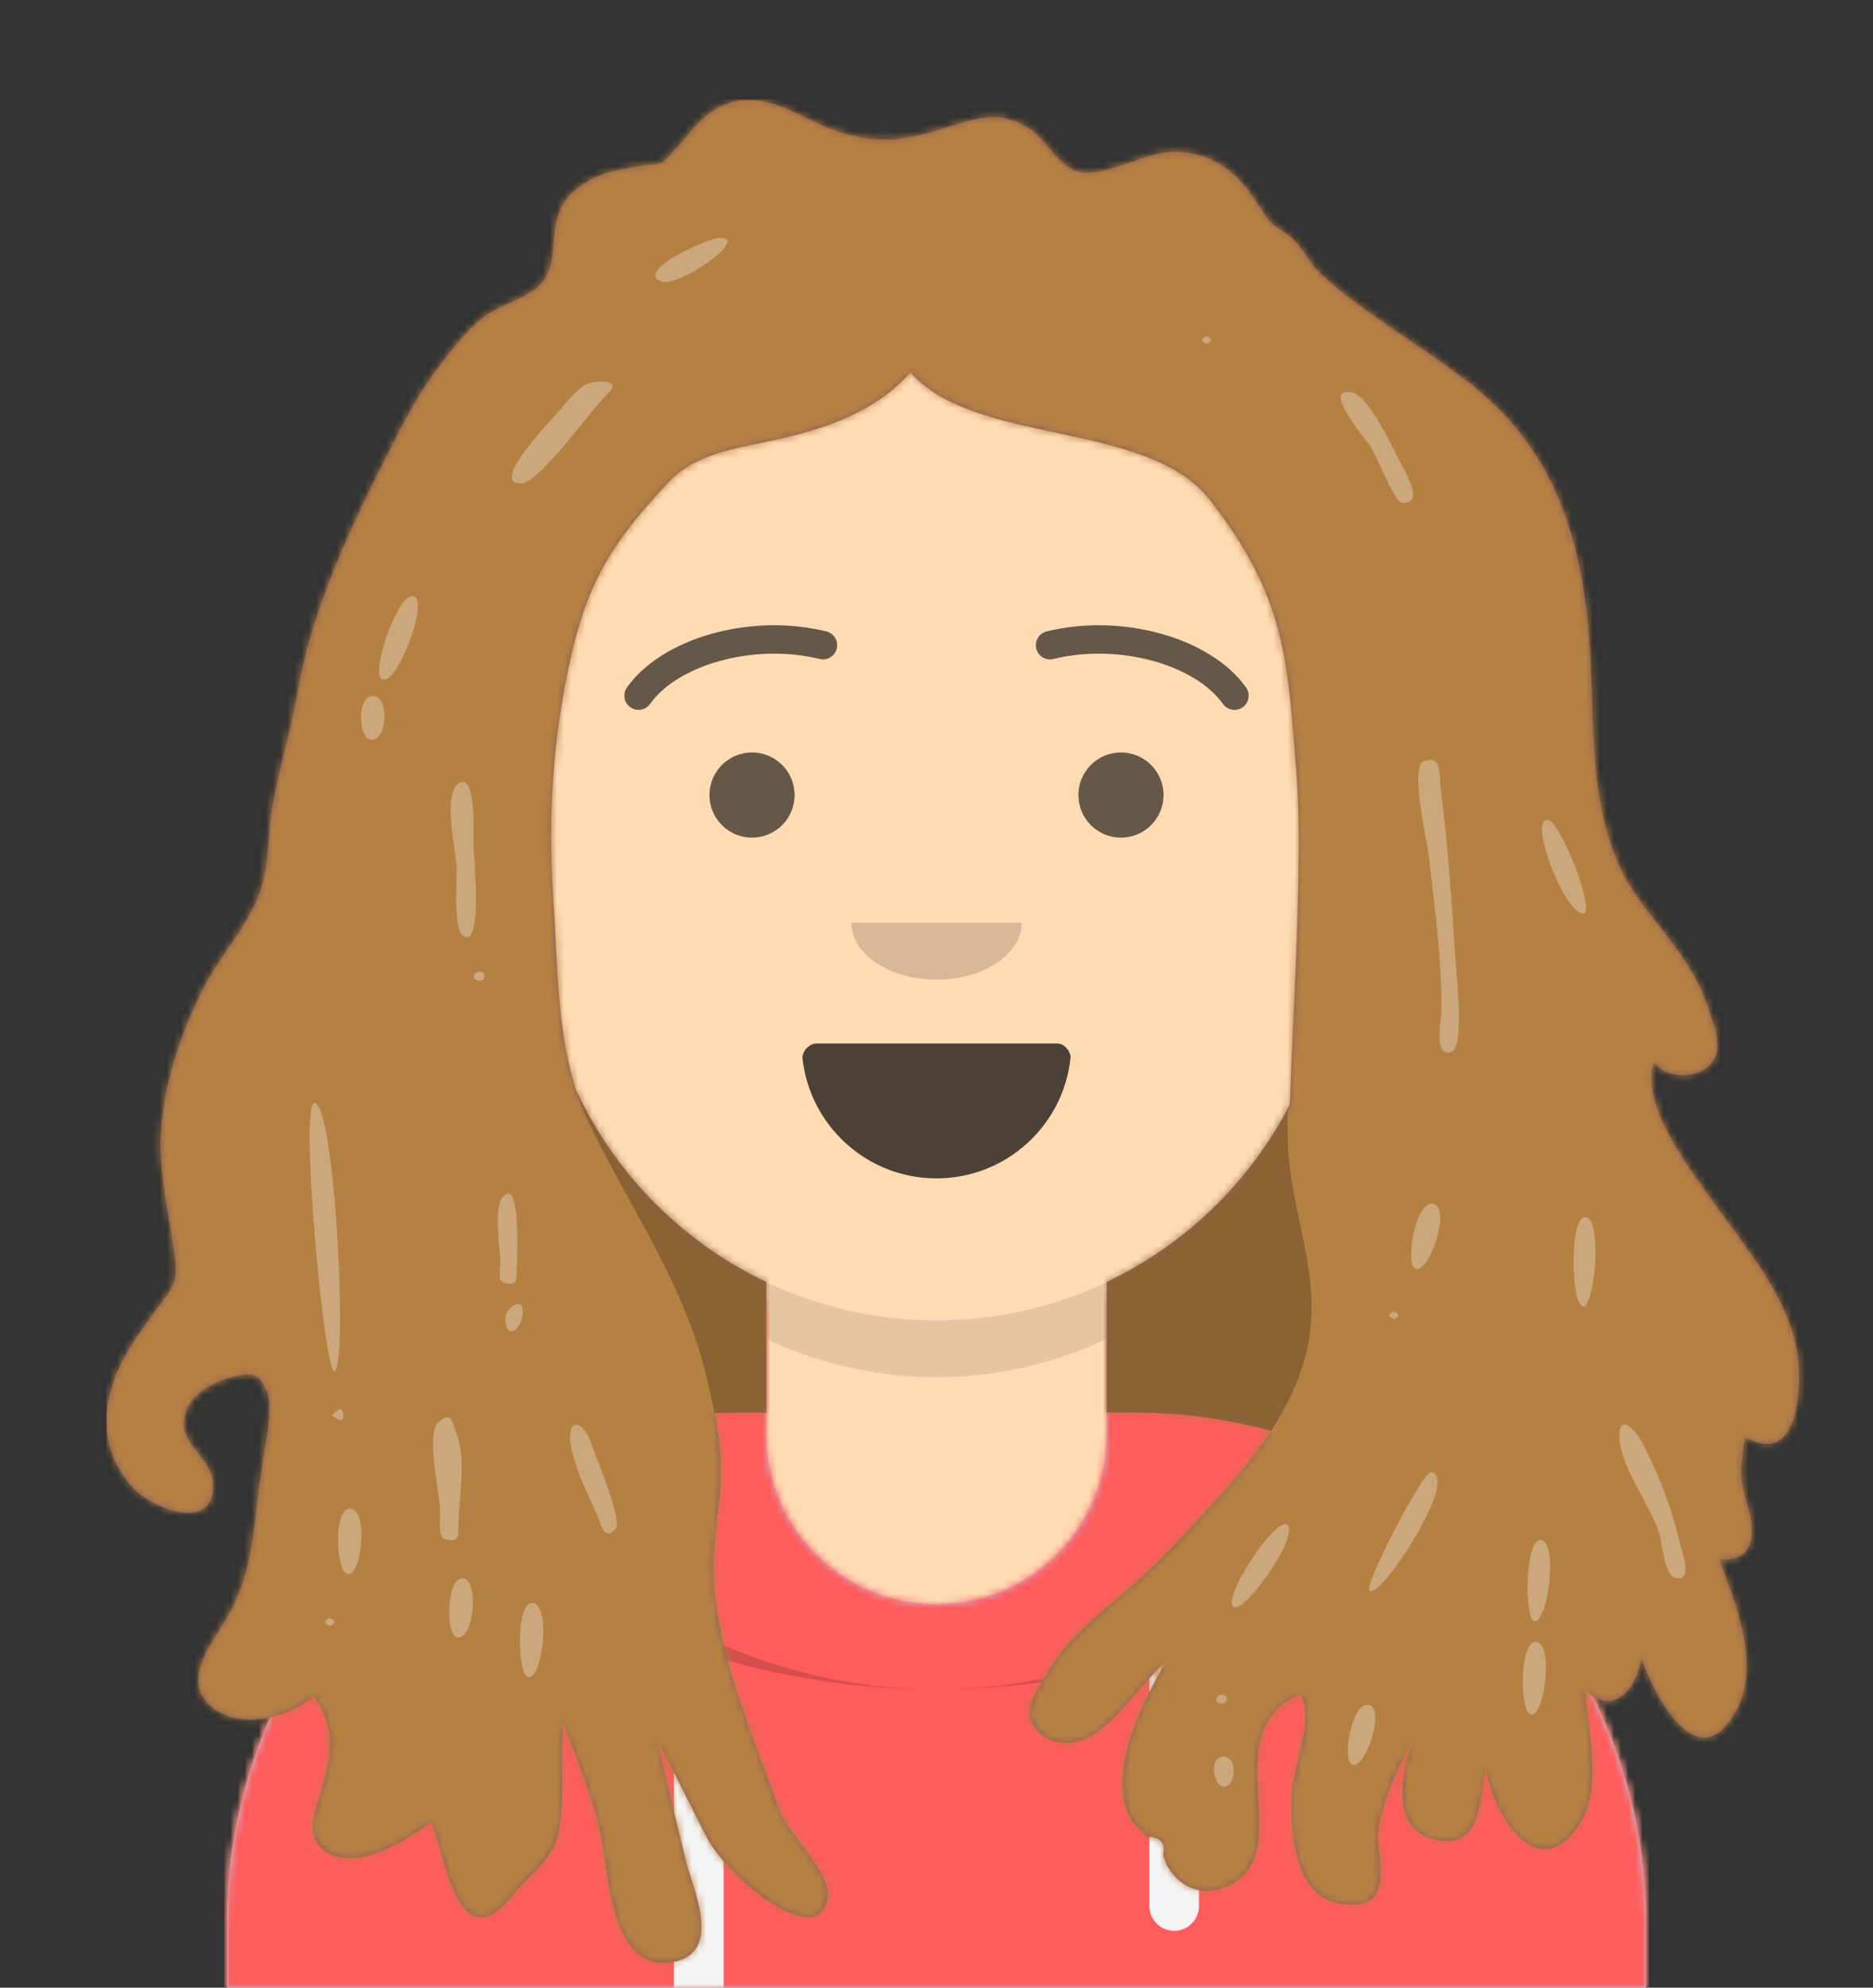 <svg height="280" viewBox="0 0 264 280" width="264" xmlns="http://www.w3.org/2000/svg" xmlns:xlink="http://www.w3.org/1999/xlink"><rect x="0" y="0" width="264" height="280" fill="#333333" stroke="none"/><defs><path id="a" d="m124 144.611v18.389h4c39.765 0 72 32.235 72 72v9h-200v-9c0-39.765 32.235-72 72-72h4v-18.389c-17.237-8.189-29.628-24.924-31.695-44.73-5.825-.823-10.305-5.829-10.305-11.881v-14c0-5.946 4.325-10.882 10-11.834v-6.166c0-30.928 25.072-56 56-56 30.928 0 56 25.072 56 56v6.166c5.675.952 10 5.888 10 11.834v14c0 6.052-4.48 11.058-10.305 11.881-2.067 19.806-14.457 36.541-31.695 44.73z"/><mask id="b" fill="#fff"><use fill="#fff" fill-rule="evenodd" xlink:href="#a"/></mask><mask id="c" fill="#fff"><use fill="#fff" fill-rule="evenodd" xlink:href="#g"/></mask><mask id="d" fill="#fff"><use fill="#fff" fill-rule="evenodd" xlink:href="#h"/></mask><mask id="e" fill="#fff"><path d="m0 0h264v280h-264z" fill="#fff" fill-rule="evenodd"/></mask><mask id="f" fill="#fff"><use fill="#fff" fill-rule="evenodd" xlink:href="#i"/></mask><path id="g" d="m108 13.071c-17.919 2.005-31.72 7.481-31.996 21.574-25.858 10.923-44.004 36.52-44.004 66.355v9.001h200v-9.001c0-29.835-18.146-55.431-44.004-66.355-.276-14.093-14.077-19.569-31.996-21.574v18.929c0 13.255-10.745 24-24 24-13.255 0-24-10.745-24-24z"/><path id="h" d="m35.118 15.128c1.058 9.492 9.108 16.872 18.882 16.872 9.804 0 17.874-7.426 18.892-16.96.082-.767-.775-2.04-1.849-2.04-14.894 0-26.305 0-33.956 0-1.08 0-2.075 1.178-1.969 2.128z"/><path id="i" d="m85.718 185.073c1.088-.049 2.182-.073 3.282-.073h4v-18.389c-11.771-5.592-21.282-15.17-26.789-26.989-2.764-8.608-2.6-17.935-3.21-26.796-.805-11.68-.112-23.078 2.536-34.579 2.389-10.375 5.824-15.941 13.626-24.255 4.359-4.646 10.905-4.915 17.42-6.563 6.593-1.669 12.611-4.21 16.735-8.991 9.083 10.411 33.354 6.664 42.237 18.011 10.801 13.798 10.922 22.701 12.193 38.642.953 11.951-.529 33.564-.944 46.538-5.618 10.895-14.707 19.709-25.804 24.981v18.389h4c6.636 0 13.062.898 19.163 2.578-2.05 3.174-4.494 6.179-7.051 8.973-3.831 4.188-7.681 8.519-12 12.367-4.941 4.401-9.668 7.597-12.667 13.082-1.358 2.483-3.737 5.094-1.219 7.817 2.299 2.487 5.924 1.975 8.385.175 3.637-2.66 6.338-6.859 9.69-9.916-3.237 5.815-7.742 14.485-5.429 21.005.787 2.217 1.585 2.173 2.801 3.651 1.92.043 2.679.912 2.277 2.605.18.484.36.967.54 1.451 1.456 2.594 4.242 4.411 7.78 3.188 11.56-3.994-1.775-21.962 10.953-27.302 2.277 2.829-1.086 10.779-1.177 14.256-.111 4.287.122 14.013 6.642 15.179 8.496 1.52 5.219-6.597 5.555-10.05.39-4.016 2.861-9.312 4.871-12.869-1.223 3.779-3.509 12.153 2.816 13.869 7.317 1.986 6.481-6.585 7.592-10.151.229 5.275 7.045 17.75 13.205 7.896 3.174-5.076 1.009-13.441.661-18.853 4.414 4.56 7.94-1.351 7.839-4.63 1.678 4.752 7.983 18.003 13.571 7.485 3.398-6.395-.226-14.985-2.483-21.159 5.944.52 4.75-5.236 3.865-8.095-1.307-4.222-.609-4.841-.34-9.206 8.25 4.805 7.997-8.234 7.542-11.432-1.145-8.052-7.409-15.262-12.242-22.053-3.466-4.871-9.935-13.352-8.039-19.226 1.957 2.468 6.507 2.442 8.316-.142 1.532-2.188-.091-5.796-.831-7.982-2.021-5.98-6.059-9.844-9.711-14.981-7.108-10.001-6.086-23.133-6.743-34.313-.82-13.949-3.814-27.68-16.48-37.827-6.787-5.436-15.058-9.914-21.37-15.682-1.721-1.573-2.449-3.522-4.065-5.038-1.814-1.702-2.66-1.299-4.158-3.721-2.668-4.314-5.802-8.354-12.251-8.557-4.219-.132-9.555 3.429-13.358 2.908-3.122-.427-5.094-4.878-7.656-6.372-3.966-2.313-6.733-1.415-10.972-.075-6.309 1.994-10.33 2.688-16.755.306-4.372-1.622-8.498-5.007-13.661-3.804-4.049.945-5.858 4.213-8.243 6.718-2.461 2.586-1.272 1.731-4.87 2.305-3.68.588-6.587 1.121-9.378 3.532-4.513 3.896-1.387 9.955-4.953 13.389-1.925 1.854-5.935 2.737-8.165 4.654-2.434 2.092-4.424 4.635-6.248 7.111-3.552 4.823-5.976 10.078-8.58 15.281-4.844 9.681-9.162 19.671-11.002 30.072-.945 5.346-2.538 10.576-3.512 15.912-.751 4.115-.43 8.621-1.896 12.617-1.739 4.74-5.899 9.096-8.152 13.757-2.988 6.183-4.995 12.115-5.63 18.771-.624 6.544 1.113 12.311 1.879 18.727.444 3.717-.323 4.139-2.88 7.647-1.967 2.7-3.96 5.373-5.225 8.378-2.362 5.614-2.231 11.077 1.879 16.013 2.82 3.387 12.299 6.933 11.523-.618-.36-3.508-4.771-5.095-3.929-9.12.583-2.787 3.424-4.716 6.873-5.578 2.436-.608 3.636-.582 4.735 2.09.996 2.421-.324 7.707-.631 10.251-.123 1.023-.304 1.919-.428 2.866-.868 6.675-1.028 12.816-4.682 18.945-2.244 3.766-6.636 9.073-1.628 12.702 3.959 2.871 10.791 1.121 13.877-1.882 3.256 4.027 2.532 8.424 1.314 12.869-.756 2.76-2.824 6.802.431 9.033 4.408 3.022 11.603-1.737 14.907-4.139 1.911 4.267 3.703 19.826 11.236 10.551 2.198-2.705 5.857-5.344 6.554-8.534 1.156-5.29.326-10.859.805-16.202 2.404 6.997 4.038 9.787 5.509 16.97.885 4.321 1.232 18.82 10.174 16.91 6.881-1.469 2.48-10.524 1.601-14.215-1.683-7.069-2.496-10.062-4.122-17.14 2.533 4.626 4.746 9.372 7.18 14.034 2.391 4.58 13.079 14.027 16.205 10.05 3.127-3.977-4.496-9.645-6.23-14.46-3.609-10.024-7.981-20.005-9.017-30.507-.498-5.049.436-9.712.846-14.703.28-3.41-.141-6.903-.812-10.34z"/></defs><g fill="none" fill-rule="evenodd"><g transform="translate(32 36)"><use fill="#d0c6ac" xlink:href="#a"/><g fill="#ffdbb4" mask="url(#b)"><path d="m0 0h264v244h-264z" transform="translate(-32)"/></g><path d="m156 79v23c0 30.928-25.072 56-56 56s-56-25.072-56-56v-23 15c0 30.928 25.072 56 56 56s56-25.072 56-56z" fill="#000" fill-opacity=".1" mask="url(#b)"/></g><g fill-rule="evenodd" transform="translate(0 170)"><use fill="#b7c1db" xlink:href="#g"/><g fill="#ff5c5c" mask="url(#c)"><path d="m0 0h264v110h-264z"/></g><path d="m102 61.739v48.261h-7v-51.85c2.204 1.31 4.547 2.511 7 3.589zm67-3.589v40.35c0 1.933-1.567 3.5-3.5 3.5s-3.5-1.567-3.5-3.5v-36.761c2.453-1.078 4.796-2.279 7-3.589z" fill="#f4f4f4" mask="url(#c)"/><path d="m90.96 12.724c-15.051 2.847-25.46 8.519-25.46 19.583 0 19.712 33.038 35.692 66.5 35.692 33.462 0 66.5-15.98 66.5-35.692 0-11.065-10.409-16.737-25.46-19.583 9.085 3.35 14.96 8.982 14.96 18.353 0 20.392-27.821 36.923-56 36.923s-56-16.531-56-36.923c0-9.371 5.875-15.002 14.96-18.353z" fill="#000" fill-opacity=".16" mask="url(#c)"/></g><g fill="#000"><g fill-rule="evenodd" transform="translate(78 134)"><use fill="#000" fill-opacity=".7" xlink:href="#h"/><rect fill="#fff" height="16" mask="url(#d)" rx="5" width="31" x="39" y="2"/><g fill="#ff4f6d" mask="url(#d)"><g transform="translate(38 24)"><circle cx="11" cy="11" r="11"/><circle cx="21" cy="11" r="11"/></g></g></g><path d="m16 8c0 4.418 5.373 8 12 8 6.627 0 12-3.582 12-8" fill-opacity=".16" transform="translate(104 122)"/><g fill-opacity=".6"><g><circle cx="106" cy="112" r="6"/><circle cx="158" cy="112" r="6"/></g><g fill-rule="nonzero" transform="translate(88 88)"><path d="m3.63 11.159c3.915-5.509 14.648-8.598 23.893-6.327 1.073.263 2.156-.393 2.419-1.465.263-1.073-.393-2.156-1.465-2.419-10.737-2.637-23.165.94-28.107 7.895-.64.9-.429 2.149.472 2.789.9.64 2.149.429 2.789-.472z"/><path d="m61.63 11.159c3.915-5.509 14.648-8.598 23.893-6.327 1.073.263 2.156-.393 2.419-1.465.263-1.073-.393-2.156-1.465-2.419-10.737-2.637-23.165.94-28.107 7.895-.64.9-.429 2.149.472 2.789.9.64 2.149.429 2.789-.472z" transform="matrix(-1 0 0 1 146 0)"/></g></g></g><g fill-rule="evenodd" mask="url(#e)"><g fill-rule="evenodd" transform="translate(15 14)"><use fill="#8d5a5a" xlink:href="#i"/><g fill="#b58143" mask="url(#f)"><path d="m0 0h264v280h-264z"/></g><path d="m85.718 185.073c1.088-.049 2.182-.073 3.282-.073h4v-18.389c-11.771-5.592-21.282-15.17-26.789-26.989.533 1.659 1.174 3.291 1.951 4.887 5.755 11.833 13.257 22.412 16.326 35.081.436 1.797.869 3.632 1.23 5.484zm78.445 2.505c-6.102-1.681-12.528-2.578-19.163-2.578h-4v-18.389c10.901-5.178 19.863-13.775 25.502-24.404-.077 2.994-.01 5.972.373 8.849 1.07 8.044 4.002 15.31 2.641 23.58-.745 4.532-2.726 8.876-5.353 12.942z" fill="#000" fill-opacity=".24" mask="url(#f)"/><path d="m49.361 108.248c-.125-2.422-1.98-10.537.328-11.939 2.53-1.538 2.002 7.706 2.029 8.654.043 1.537 1.211 13.135-.927 13.084-2.132-.051-1.347-8.218-1.429-9.798zm8.434 57.75c-.009 1.014-1.072.953-1.832.687-.938-.328-.364-2.484-.413-3.191-.13-1.859-1.023-7.338.34-8.873 2.725-3.068 1.915 9.948 1.905 11.377zm-25.674 13.163c1.929-.055.143-37.832-2.822-37.79-2.082.029 1.362 37.827 2.822 37.79zm2.232 19.355c-2.398 0-1.957 8.462-.545 9.139 2.14 1.025 3.227-9.139.545-9.139zm15.237 3.539c.021 1.058-1.178 1.074-1.979.744-.909-.375-.528-3.505-.564-4.2-.113-2.187-2.017-10.672-.285-12.231 1.974-1.777 2.017.173 2.548 1.499 1.564 3.903.196 10.032.28 14.189zm140.653-79.722c.11 1.462 1.069 11.018-.525 11.746-2.742 1.254-1.561-4.65-1.55-5.413.107-7.437-.969-14.812-1.787-22.209-.155-1.405-2.625-12.225-.816-13.122 2.707-1.341 2.304 2.246 2.458 3.41 1.129 8.469 1.628 17.079 2.219 25.588zm-3.219 33.254c-2.532-.502-3.858 8.094-2.702 9.015 1.917 1.53 5.349-8.489 2.702-9.015zm-.268 37.798c-1.139-.227-9.433 15.732-8.751 16.635 1.3 1.719 12.829-15.82 8.751-16.635zm-20.422 7.373c-1.781-.802-9.334 10.751-7.406 11.619 1.748.786 9.562-10.652 7.406-11.619zm42.093-43.311c-2.151 0-2.055 11.822-.4 12.568 1.711.771 2.942-12.568.4-12.568zm-30.286-108.604c-.608-.87-7.175-8.62-2.472-7.513 2.291.539 5.448 7.353 6.481 9.411.594 1.182 3.984 6.459.392 6.086-.977-.101-3.59-6.821-4.402-7.984zm-23.092-15.487c-.846.381-.832.738.042 1.072.847-.381.832-.738-.042-1.072zm-84.429 8.13c-2.005 1.843-9.543 12.518-12.126 12.625-4.707.195 4.278-9.025 5.297-10.198.455-.526 2.486-3.091 3.722-3.722 1.261-.644 5.444-.859 3.107 1.295zm-27.365 28.494c-2.183-.429-5.835 10.265-4.561 11.555 1.924 1.95 7.007-11.07 4.561-11.555zm24.939 119.012c.413 1.341 4.632 11.079 3.571 12.361-1.621 1.957-2.087-.817-2.617-1.967-1.178-2.555-4.238-8.846-3.746-11.536.478-2.609 2.375-.202 2.792 1.142zm-8.207 22.824c-2.295 0-2.03 9.802-.664 10.384 2.117.902 3.479-10.384.664-10.384zm161.805-8.37c.136.603 2.054 5.563-.663 4.844-1.562-.413-1.803-4.785-2.202-6.11-1.229-4.086-5.28-9.163-5.632-13.194-.34-3.896 1.84-2.411 3.515.889 2.236 4.408 3.913 8.871 4.981 13.571zm-19.702-.496c-2.132-.009-2.235 10.773-.902 11.402 1.864.879 3.621-11.402.902-11.402zm6.161-88.296c1.582-.412-3.41-13.326-5.178-13.183-2.694.217 2.776 13.803 5.178 13.183zm-26.815 56.092c-.847.381-.832.738.042 1.072.846-.381.832-.738-.042-1.072zm-24.218 55.241c.794 0 1.121-1.224-.051-1.251-.775.006-1.184 1.251.051 1.251zm-98.532-55.359c.029-1.909-2.469-.509-2.454 1.101.033 3.214 2.401 1.746 2.454-1.101zm-6.166-47.746c-.804 0-1.133 1.236.051 1.266.784-.006 1.197-1.266-.051-1.266zm-19.132 62.51c-.078-1.941-1.7.043-1.609.046.288.007 1.67 1.417 1.609-.046zm4.213-101.329c-2.368 0-2.024 5.754-.513 6.123 2.52.616 2.865-6.123.513-6.123zm12.613 124.263c-2.286 0-2.44 7.814-.863 8.3 2.451.754 3.243-8.3.863-8.3zm-18.756 5.606c-.872.391-.858.759.042 1.103.872-.391.858-.759-.042-1.103zm169.999 3.351c-2.32 0-2.229 9.553-.805 10.199 1.99.902 3.489-10.199.805-10.199zm-23.51 8.879c-2.411-.482-3.673 7.405-2.55 8.29 1.852 1.459 5.026-7.796 2.55-8.29zm-20.481 7.29c-1.998 0-1.507 3.575-.354 4.107 1.994.92 2.583-4.107.354-4.107zm-70.986-213.942c-1.671 0-12.16 4.744-8.24 6.15 2.397.859 12.498-6.15 8.24-6.15z" fill="#fff" fill-opacity=".3" mask="url(#f)"/></g></g></g></svg>